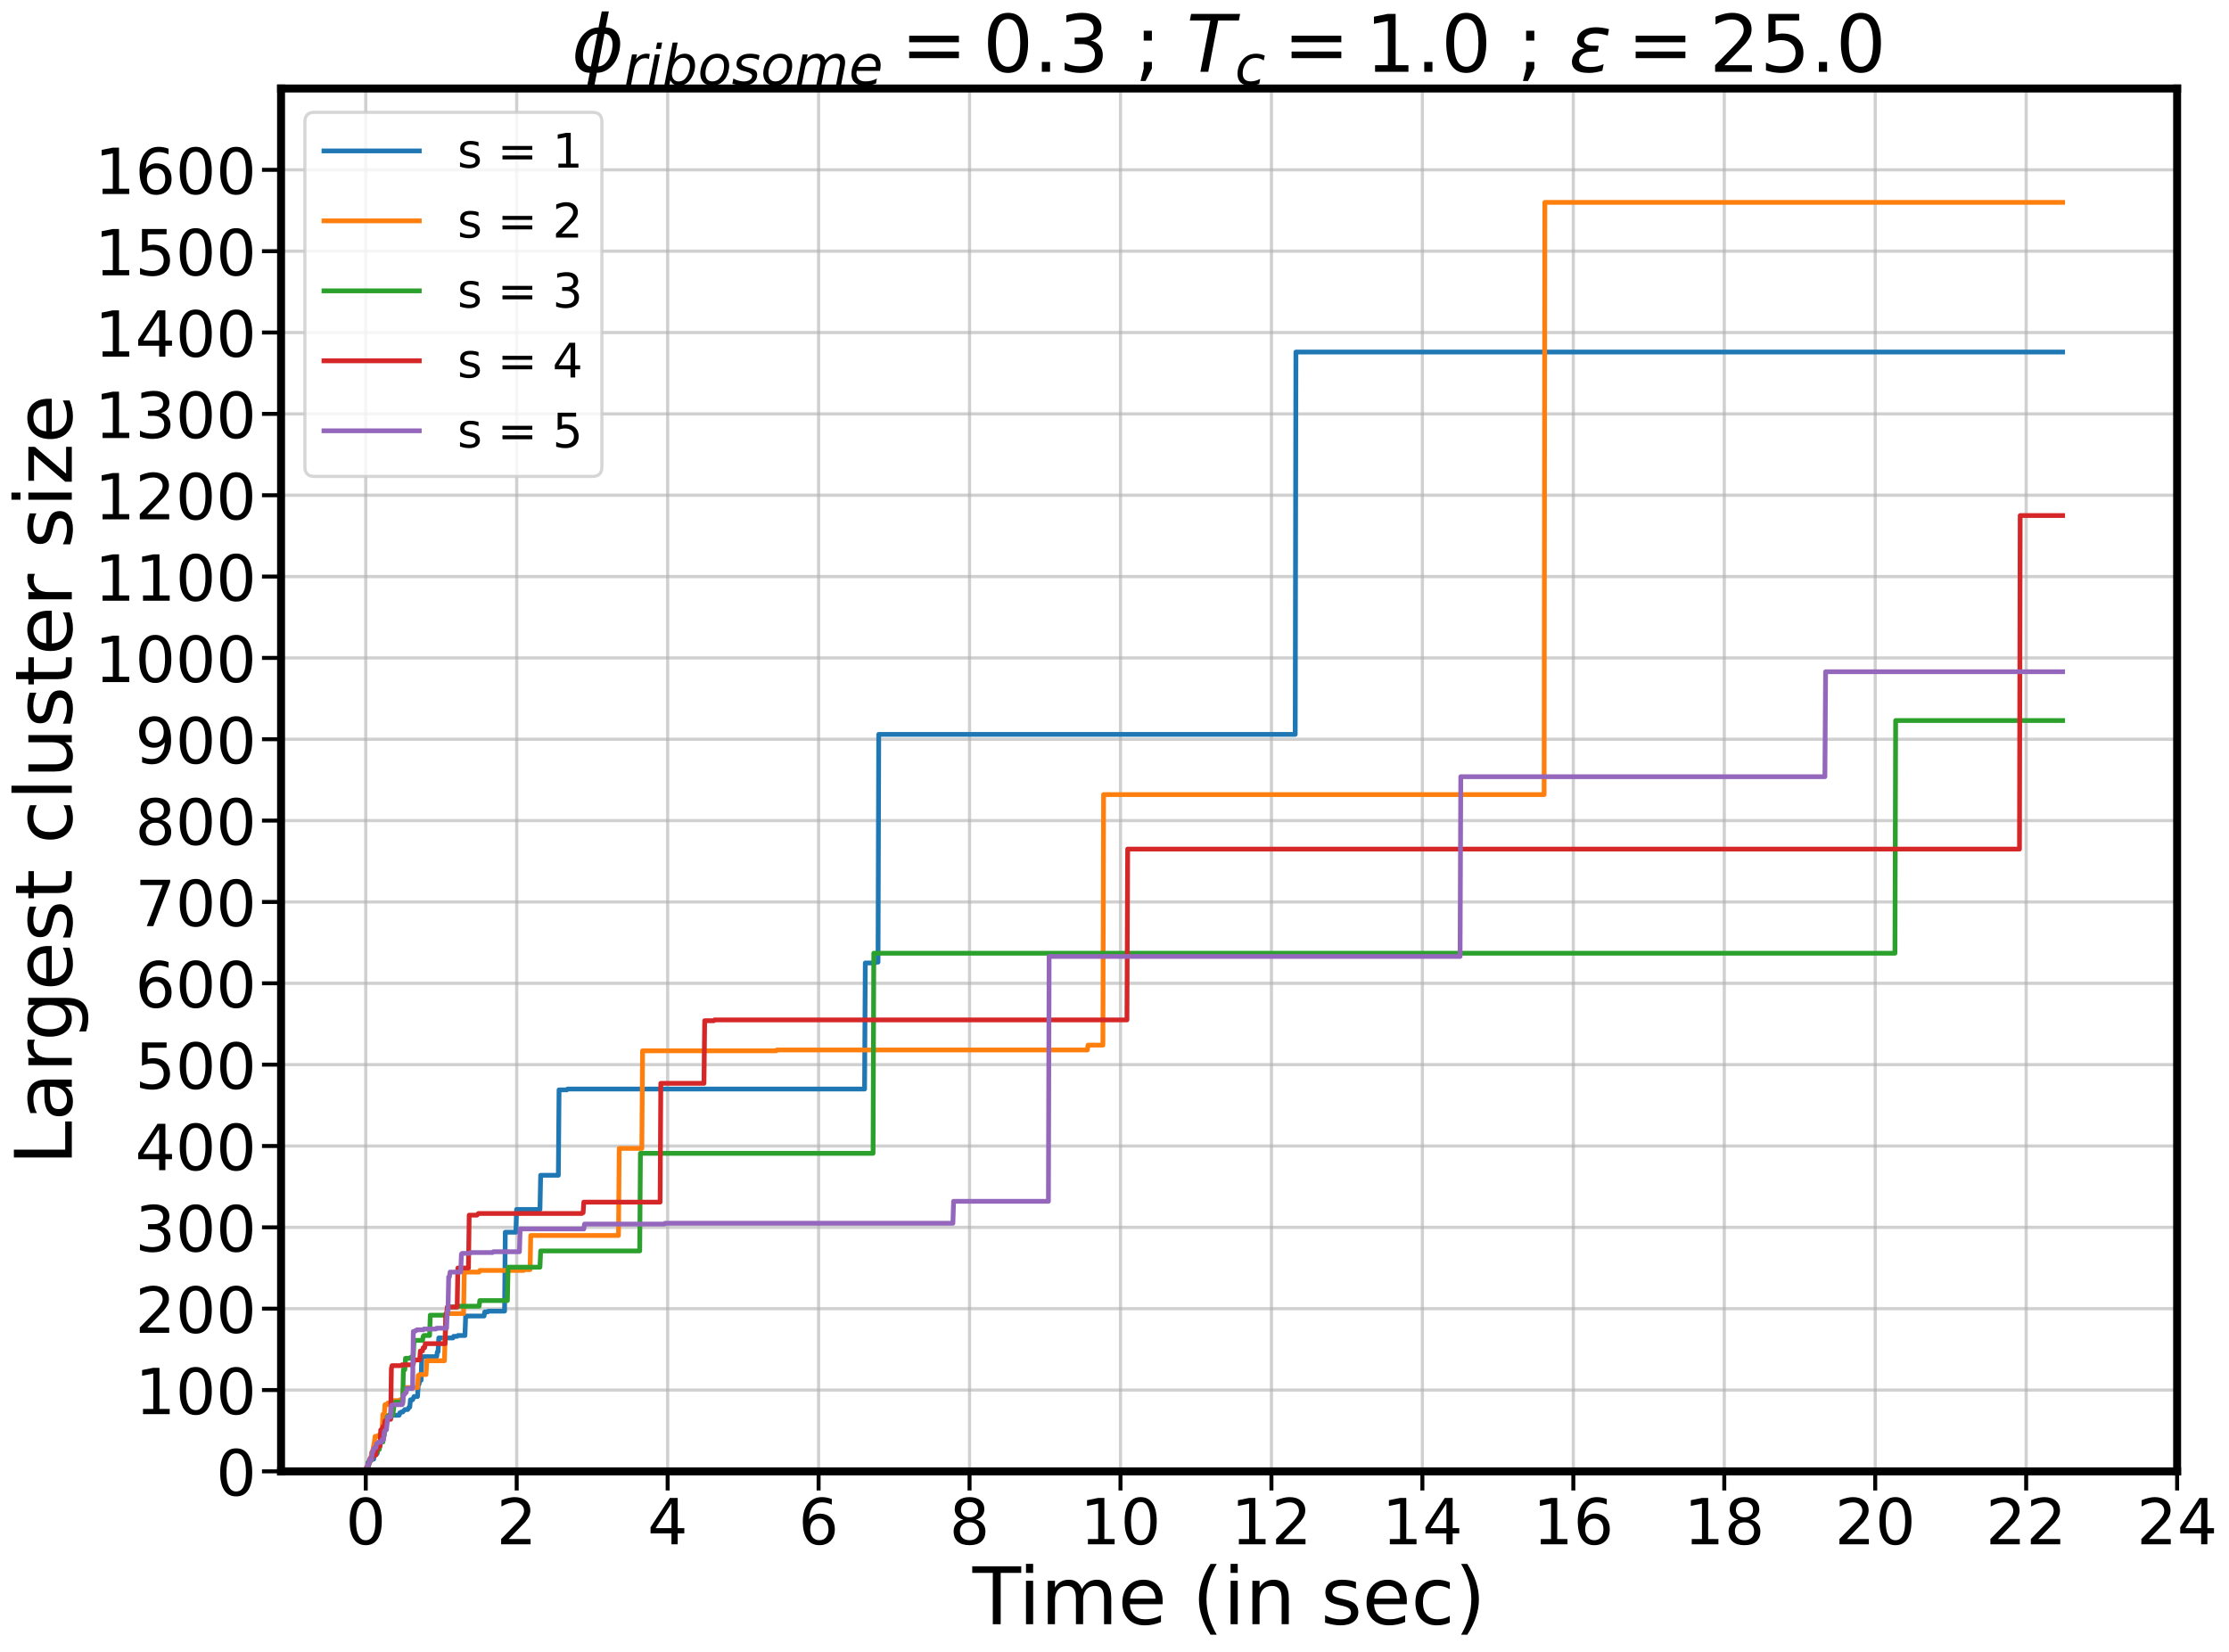 <?xml version="1.0" encoding="utf-8" standalone="no"?>
<!DOCTYPE svg PUBLIC "-//W3C//DTD SVG 1.1//EN"
  "http://www.w3.org/Graphics/SVG/1.1/DTD/svg11.dtd">
<!-- Created with matplotlib (https://matplotlib.org/) -->
<svg height="1039.923pt" version="1.1" viewBox="0 0 1402.881 1039.923" width="1402.881pt" xmlns="http://www.w3.org/2000/svg" xmlns:xlink="http://www.w3.org/1999/xlink">
 <defs>
  <style type="text/css">*{stroke-linecap:butt;stroke-linejoin:round;}</style>
 </defs>
 <g id="figure_1">
  <g id="patch_1">
   <path d="M 0 1039.923 
L 1402.881 1039.923 
L 1402.881 0 
L 0 0 
z
" style="fill:#ffffff;"/>
  </g>
  <g id="axes_1">
   <g id="patch_2">
    <path d="M 176.891 926.12 
L 1370.231 926.12 
L 1370.231 55.7 
L 176.891 55.7 
z
" style="fill:#ffffff;"/>
   </g>
   <g id="matplotlib.axis_1">
    <g id="xtick_1">
     <g id="line2d_1">
      <path clip-path="url(#pd77a195340)" d="M 230.196 926.12 
L 230.196 55.7 
" style="fill:none;stroke:#b0b0b0;stroke-linecap:square;stroke-opacity:0.6;stroke-width:2;"/>
     </g>
     <g id="line2d_2">
      <defs>
       <path d="M 0 0 
L 0 12 
" id="m8083ee42cf" style="stroke:#000000;stroke-width:2.5;"/>
      </defs>
      <g>
       <use style="stroke:#000000;stroke-width:2.5;" x="230.196" xlink:href="#m8083ee42cf" y="926.12"/>
      </g>
     </g>
     <g id="text_1">
      <!-- 0 -->
      <g transform="translate(217.471 972.014)scale(0.4 -0.4)">
       <defs>
        <path d="M 31.781 66.406 
Q 24.172 66.406 20.328 58.906 
Q 16.5 51.422 16.5 36.375 
Q 16.5 21.391 20.328 13.891 
Q 24.172 6.391 31.781 6.391 
Q 39.453 6.391 43.281 13.891 
Q 47.125 21.391 47.125 36.375 
Q 47.125 51.422 43.281 58.906 
Q 39.453 66.406 31.781 66.406 
z
M 31.781 74.219 
Q 44.047 74.219 50.516 64.516 
Q 56.984 54.828 56.984 36.375 
Q 56.984 17.969 50.516 8.266 
Q 44.047 -1.422 31.781 -1.422 
Q 19.531 -1.422 13.062 8.266 
Q 6.594 17.969 6.594 36.375 
Q 6.594 54.828 13.062 64.516 
Q 19.531 74.219 31.781 74.219 
z
" id="DejaVuSans-48"/>
       </defs>
       <use xlink:href="#DejaVuSans-48"/>
      </g>
     </g>
    </g>
    <g id="xtick_2">
     <g id="line2d_3">
      <path clip-path="url(#pd77a195340)" d="M 325.199 926.12 
L 325.199 55.7 
" style="fill:none;stroke:#b0b0b0;stroke-linecap:square;stroke-opacity:0.6;stroke-width:2;"/>
     </g>
     <g id="line2d_4">
      <g>
       <use style="stroke:#000000;stroke-width:2.5;" x="325.199" xlink:href="#m8083ee42cf" y="926.12"/>
      </g>
     </g>
     <g id="text_2">
      <!-- 2 -->
      <g transform="translate(312.474 972.014)scale(0.4 -0.4)">
       <defs>
        <path d="M 19.188 8.297 
L 53.609 8.297 
L 53.609 0 
L 7.328 0 
L 7.328 8.297 
Q 12.938 14.109 22.625 23.891 
Q 32.328 33.688 34.812 36.531 
Q 39.547 41.844 41.422 45.531 
Q 43.312 49.219 43.312 52.781 
Q 43.312 58.594 39.234 62.25 
Q 35.156 65.922 28.609 65.922 
Q 23.969 65.922 18.812 64.312 
Q 13.672 62.703 7.812 59.422 
L 7.812 69.391 
Q 13.766 71.781 18.938 73 
Q 24.125 74.219 28.422 74.219 
Q 39.75 74.219 46.484 68.547 
Q 53.219 62.891 53.219 53.422 
Q 53.219 48.922 51.531 44.891 
Q 49.859 40.875 45.406 35.406 
Q 44.188 33.984 37.641 27.219 
Q 31.109 20.453 19.188 8.297 
z
" id="DejaVuSans-50"/>
       </defs>
       <use xlink:href="#DejaVuSans-50"/>
      </g>
     </g>
    </g>
    <g id="xtick_3">
     <g id="line2d_5">
      <path clip-path="url(#pd77a195340)" d="M 420.202 926.12 
L 420.202 55.7 
" style="fill:none;stroke:#b0b0b0;stroke-linecap:square;stroke-opacity:0.6;stroke-width:2;"/>
     </g>
     <g id="line2d_6">
      <g>
       <use style="stroke:#000000;stroke-width:2.5;" x="420.202" xlink:href="#m8083ee42cf" y="926.12"/>
      </g>
     </g>
     <g id="text_3">
      <!-- 4 -->
      <g transform="translate(407.477 972.014)scale(0.4 -0.4)">
       <defs>
        <path d="M 37.797 64.312 
L 12.891 25.391 
L 37.797 25.391 
z
M 35.203 72.906 
L 47.609 72.906 
L 47.609 25.391 
L 58.016 25.391 
L 58.016 17.188 
L 47.609 17.188 
L 47.609 0 
L 37.797 0 
L 37.797 17.188 
L 4.891 17.188 
L 4.891 26.703 
z
" id="DejaVuSans-52"/>
       </defs>
       <use xlink:href="#DejaVuSans-52"/>
      </g>
     </g>
    </g>
    <g id="xtick_4">
     <g id="line2d_7">
      <path clip-path="url(#pd77a195340)" d="M 515.205 926.12 
L 515.205 55.7 
" style="fill:none;stroke:#b0b0b0;stroke-linecap:square;stroke-opacity:0.6;stroke-width:2;"/>
     </g>
     <g id="line2d_8">
      <g>
       <use style="stroke:#000000;stroke-width:2.5;" x="515.205" xlink:href="#m8083ee42cf" y="926.12"/>
      </g>
     </g>
     <g id="text_4">
      <!-- 6 -->
      <g transform="translate(502.48 972.014)scale(0.4 -0.4)">
       <defs>
        <path d="M 33.016 40.375 
Q 26.375 40.375 22.484 35.828 
Q 18.609 31.297 18.609 23.391 
Q 18.609 15.531 22.484 10.953 
Q 26.375 6.391 33.016 6.391 
Q 39.656 6.391 43.531 10.953 
Q 47.406 15.531 47.406 23.391 
Q 47.406 31.297 43.531 35.828 
Q 39.656 40.375 33.016 40.375 
z
M 52.594 71.297 
L 52.594 62.312 
Q 48.875 64.062 45.094 64.984 
Q 41.312 65.922 37.594 65.922 
Q 27.828 65.922 22.672 59.328 
Q 17.531 52.734 16.797 39.406 
Q 19.672 43.656 24.016 45.922 
Q 28.375 48.188 33.594 48.188 
Q 44.578 48.188 50.953 41.516 
Q 57.328 34.859 57.328 23.391 
Q 57.328 12.156 50.688 5.359 
Q 44.047 -1.422 33.016 -1.422 
Q 20.359 -1.422 13.672 8.266 
Q 6.984 17.969 6.984 36.375 
Q 6.984 53.656 15.188 63.938 
Q 23.391 74.219 37.203 74.219 
Q 40.922 74.219 44.703 73.484 
Q 48.484 72.75 52.594 71.297 
z
" id="DejaVuSans-54"/>
       </defs>
       <use xlink:href="#DejaVuSans-54"/>
      </g>
     </g>
    </g>
    <g id="xtick_5">
     <g id="line2d_9">
      <path clip-path="url(#pd77a195340)" d="M 610.208 926.12 
L 610.208 55.7 
" style="fill:none;stroke:#b0b0b0;stroke-linecap:square;stroke-opacity:0.6;stroke-width:2;"/>
     </g>
     <g id="line2d_10">
      <g>
       <use style="stroke:#000000;stroke-width:2.5;" x="610.208" xlink:href="#m8083ee42cf" y="926.12"/>
      </g>
     </g>
     <g id="text_5">
      <!-- 8 -->
      <g transform="translate(597.483 972.014)scale(0.4 -0.4)">
       <defs>
        <path d="M 31.781 34.625 
Q 24.75 34.625 20.719 30.859 
Q 16.703 27.094 16.703 20.516 
Q 16.703 13.922 20.719 10.156 
Q 24.75 6.391 31.781 6.391 
Q 38.812 6.391 42.859 10.172 
Q 46.922 13.969 46.922 20.516 
Q 46.922 27.094 42.891 30.859 
Q 38.875 34.625 31.781 34.625 
z
M 21.922 38.812 
Q 15.578 40.375 12.031 44.719 
Q 8.5 49.078 8.5 55.328 
Q 8.5 64.062 14.719 69.141 
Q 20.953 74.219 31.781 74.219 
Q 42.672 74.219 48.875 69.141 
Q 55.078 64.062 55.078 55.328 
Q 55.078 49.078 51.531 44.719 
Q 48 40.375 41.703 38.812 
Q 48.828 37.156 52.797 32.312 
Q 56.781 27.484 56.781 20.516 
Q 56.781 9.906 50.312 4.234 
Q 43.844 -1.422 31.781 -1.422 
Q 19.734 -1.422 13.25 4.234 
Q 6.781 9.906 6.781 20.516 
Q 6.781 27.484 10.781 32.312 
Q 14.797 37.156 21.922 38.812 
z
M 18.312 54.391 
Q 18.312 48.734 21.844 45.562 
Q 25.391 42.391 31.781 42.391 
Q 38.141 42.391 41.719 45.562 
Q 45.312 48.734 45.312 54.391 
Q 45.312 60.062 41.719 63.234 
Q 38.141 66.406 31.781 66.406 
Q 25.391 66.406 21.844 63.234 
Q 18.312 60.062 18.312 54.391 
z
" id="DejaVuSans-56"/>
       </defs>
       <use xlink:href="#DejaVuSans-56"/>
      </g>
     </g>
    </g>
    <g id="xtick_6">
     <g id="line2d_11">
      <path clip-path="url(#pd77a195340)" d="M 705.211 926.12 
L 705.211 55.7 
" style="fill:none;stroke:#b0b0b0;stroke-linecap:square;stroke-opacity:0.6;stroke-width:2;"/>
     </g>
     <g id="line2d_12">
      <g>
       <use style="stroke:#000000;stroke-width:2.5;" x="705.211" xlink:href="#m8083ee42cf" y="926.12"/>
      </g>
     </g>
     <g id="text_6">
      <!-- 10 -->
      <g transform="translate(679.761 972.014)scale(0.4 -0.4)">
       <defs>
        <path d="M 12.406 8.297 
L 28.516 8.297 
L 28.516 63.922 
L 10.984 60.406 
L 10.984 69.391 
L 28.422 72.906 
L 38.281 72.906 
L 38.281 8.297 
L 54.391 8.297 
L 54.391 0 
L 12.406 0 
z
" id="DejaVuSans-49"/>
       </defs>
       <use xlink:href="#DejaVuSans-49"/>
       <use x="63.623" xlink:href="#DejaVuSans-48"/>
      </g>
     </g>
    </g>
    <g id="xtick_7">
     <g id="line2d_13">
      <path clip-path="url(#pd77a195340)" d="M 800.213 926.12 
L 800.213 55.7 
" style="fill:none;stroke:#b0b0b0;stroke-linecap:square;stroke-opacity:0.6;stroke-width:2;"/>
     </g>
     <g id="line2d_14">
      <g>
       <use style="stroke:#000000;stroke-width:2.5;" x="800.213" xlink:href="#m8083ee42cf" y="926.12"/>
      </g>
     </g>
     <g id="text_7">
      <!-- 12 -->
      <g transform="translate(774.763 972.014)scale(0.4 -0.4)">
       <use xlink:href="#DejaVuSans-49"/>
       <use x="63.623" xlink:href="#DejaVuSans-50"/>
      </g>
     </g>
    </g>
    <g id="xtick_8">
     <g id="line2d_15">
      <path clip-path="url(#pd77a195340)" d="M 895.216 926.12 
L 895.216 55.7 
" style="fill:none;stroke:#b0b0b0;stroke-linecap:square;stroke-opacity:0.6;stroke-width:2;"/>
     </g>
     <g id="line2d_16">
      <g>
       <use style="stroke:#000000;stroke-width:2.5;" x="895.216" xlink:href="#m8083ee42cf" y="926.12"/>
      </g>
     </g>
     <g id="text_8">
      <!-- 14 -->
      <g transform="translate(869.766 972.014)scale(0.4 -0.4)">
       <use xlink:href="#DejaVuSans-49"/>
       <use x="63.623" xlink:href="#DejaVuSans-52"/>
      </g>
     </g>
    </g>
    <g id="xtick_9">
     <g id="line2d_17">
      <path clip-path="url(#pd77a195340)" d="M 990.219 926.12 
L 990.219 55.7 
" style="fill:none;stroke:#b0b0b0;stroke-linecap:square;stroke-opacity:0.6;stroke-width:2;"/>
     </g>
     <g id="line2d_18">
      <g>
       <use style="stroke:#000000;stroke-width:2.5;" x="990.219" xlink:href="#m8083ee42cf" y="926.12"/>
      </g>
     </g>
     <g id="text_9">
      <!-- 16 -->
      <g transform="translate(964.769 972.014)scale(0.4 -0.4)">
       <use xlink:href="#DejaVuSans-49"/>
       <use x="63.623" xlink:href="#DejaVuSans-54"/>
      </g>
     </g>
    </g>
    <g id="xtick_10">
     <g id="line2d_19">
      <path clip-path="url(#pd77a195340)" d="M 1085.222 926.12 
L 1085.222 55.7 
" style="fill:none;stroke:#b0b0b0;stroke-linecap:square;stroke-opacity:0.6;stroke-width:2;"/>
     </g>
     <g id="line2d_20">
      <g>
       <use style="stroke:#000000;stroke-width:2.5;" x="1085.222" xlink:href="#m8083ee42cf" y="926.12"/>
      </g>
     </g>
     <g id="text_10">
      <!-- 18 -->
      <g transform="translate(1059.772 972.014)scale(0.4 -0.4)">
       <use xlink:href="#DejaVuSans-49"/>
       <use x="63.623" xlink:href="#DejaVuSans-56"/>
      </g>
     </g>
    </g>
    <g id="xtick_11">
     <g id="line2d_21">
      <path clip-path="url(#pd77a195340)" d="M 1180.225 926.12 
L 1180.225 55.7 
" style="fill:none;stroke:#b0b0b0;stroke-linecap:square;stroke-opacity:0.6;stroke-width:2;"/>
     </g>
     <g id="line2d_22">
      <g>
       <use style="stroke:#000000;stroke-width:2.5;" x="1180.225" xlink:href="#m8083ee42cf" y="926.12"/>
      </g>
     </g>
     <g id="text_11">
      <!-- 20 -->
      <g transform="translate(1154.775 972.014)scale(0.4 -0.4)">
       <use xlink:href="#DejaVuSans-50"/>
       <use x="63.623" xlink:href="#DejaVuSans-48"/>
      </g>
     </g>
    </g>
    <g id="xtick_12">
     <g id="line2d_23">
      <path clip-path="url(#pd77a195340)" d="M 1275.228 926.12 
L 1275.228 55.7 
" style="fill:none;stroke:#b0b0b0;stroke-linecap:square;stroke-opacity:0.6;stroke-width:2;"/>
     </g>
     <g id="line2d_24">
      <g>
       <use style="stroke:#000000;stroke-width:2.5;" x="1275.228" xlink:href="#m8083ee42cf" y="926.12"/>
      </g>
     </g>
     <g id="text_12">
      <!-- 22 -->
      <g transform="translate(1249.778 972.014)scale(0.4 -0.4)">
       <use xlink:href="#DejaVuSans-50"/>
       <use x="63.623" xlink:href="#DejaVuSans-50"/>
      </g>
     </g>
    </g>
    <g id="xtick_13">
     <g id="line2d_25">
      <path clip-path="url(#pd77a195340)" d="M 1370.231 926.12 
L 1370.231 55.7 
" style="fill:none;stroke:#b0b0b0;stroke-linecap:square;stroke-opacity:0.6;stroke-width:2;"/>
     </g>
     <g id="line2d_26">
      <g>
       <use style="stroke:#000000;stroke-width:2.5;" x="1370.231" xlink:href="#m8083ee42cf" y="926.12"/>
      </g>
     </g>
     <g id="text_13">
      <!-- 24 -->
      <g transform="translate(1344.781 972.014)scale(0.4 -0.4)">
       <use xlink:href="#DejaVuSans-50"/>
       <use x="63.623" xlink:href="#DejaVuSans-52"/>
      </g>
     </g>
    </g>
    <g id="text_14">
     <!-- Time (in sec) -->
     <g transform="translate(612.053 1022.325)scale(0.5 -0.5)">
      <defs>
       <path d="M -0.297 72.906 
L 61.375 72.906 
L 61.375 64.594 
L 35.5 64.594 
L 35.5 0 
L 25.594 0 
L 25.594 64.594 
L -0.297 64.594 
z
" id="DejaVuSans-84"/>
       <path d="M 9.422 54.688 
L 18.406 54.688 
L 18.406 0 
L 9.422 0 
z
M 9.422 75.984 
L 18.406 75.984 
L 18.406 64.594 
L 9.422 64.594 
z
" id="DejaVuSans-105"/>
       <path d="M 52 44.188 
Q 55.375 50.25 60.062 53.125 
Q 64.75 56 71.094 56 
Q 79.641 56 84.281 50.016 
Q 88.922 44.047 88.922 33.016 
L 88.922 0 
L 79.891 0 
L 79.891 32.719 
Q 79.891 40.578 77.094 44.375 
Q 74.312 48.188 68.609 48.188 
Q 61.625 48.188 57.562 43.547 
Q 53.516 38.922 53.516 30.906 
L 53.516 0 
L 44.484 0 
L 44.484 32.719 
Q 44.484 40.625 41.703 44.406 
Q 38.922 48.188 33.109 48.188 
Q 26.219 48.188 22.156 43.531 
Q 18.109 38.875 18.109 30.906 
L 18.109 0 
L 9.078 0 
L 9.078 54.688 
L 18.109 54.688 
L 18.109 46.188 
Q 21.188 51.219 25.484 53.609 
Q 29.781 56 35.688 56 
Q 41.656 56 45.828 52.969 
Q 50 49.953 52 44.188 
z
" id="DejaVuSans-109"/>
       <path d="M 56.203 29.594 
L 56.203 25.203 
L 14.891 25.203 
Q 15.484 15.922 20.484 11.062 
Q 25.484 6.203 34.422 6.203 
Q 39.594 6.203 44.453 7.469 
Q 49.312 8.734 54.109 11.281 
L 54.109 2.781 
Q 49.266 0.734 44.188 -0.344 
Q 39.109 -1.422 33.891 -1.422 
Q 20.797 -1.422 13.156 6.188 
Q 5.516 13.812 5.516 26.812 
Q 5.516 40.234 12.766 48.109 
Q 20.016 56 32.328 56 
Q 43.359 56 49.781 48.891 
Q 56.203 41.797 56.203 29.594 
z
M 47.219 32.234 
Q 47.125 39.594 43.094 43.984 
Q 39.062 48.391 32.422 48.391 
Q 24.906 48.391 20.391 44.141 
Q 15.875 39.891 15.188 32.172 
z
" id="DejaVuSans-101"/>
       <path id="DejaVuSans-32"/>
       <path d="M 31 75.875 
Q 24.469 64.656 21.281 53.656 
Q 18.109 42.672 18.109 31.391 
Q 18.109 20.125 21.312 9.062 
Q 24.516 -2 31 -13.188 
L 23.188 -13.188 
Q 15.875 -1.703 12.234 9.375 
Q 8.594 20.453 8.594 31.391 
Q 8.594 42.281 12.203 53.312 
Q 15.828 64.359 23.188 75.875 
z
" id="DejaVuSans-40"/>
       <path d="M 54.891 33.016 
L 54.891 0 
L 45.906 0 
L 45.906 32.719 
Q 45.906 40.484 42.875 44.328 
Q 39.844 48.188 33.797 48.188 
Q 26.516 48.188 22.312 43.547 
Q 18.109 38.922 18.109 30.906 
L 18.109 0 
L 9.078 0 
L 9.078 54.688 
L 18.109 54.688 
L 18.109 46.188 
Q 21.344 51.125 25.703 53.562 
Q 30.078 56 35.797 56 
Q 45.219 56 50.047 50.172 
Q 54.891 44.344 54.891 33.016 
z
" id="DejaVuSans-110"/>
       <path d="M 44.281 53.078 
L 44.281 44.578 
Q 40.484 46.531 36.375 47.5 
Q 32.281 48.484 27.875 48.484 
Q 21.188 48.484 17.844 46.438 
Q 14.5 44.391 14.5 40.281 
Q 14.5 37.156 16.891 35.375 
Q 19.281 33.594 26.516 31.984 
L 29.594 31.297 
Q 39.156 29.25 43.188 25.516 
Q 47.219 21.781 47.219 15.094 
Q 47.219 7.469 41.188 3.016 
Q 35.156 -1.422 24.609 -1.422 
Q 20.219 -1.422 15.453 -0.562 
Q 10.688 0.297 5.422 2 
L 5.422 11.281 
Q 10.406 8.688 15.234 7.391 
Q 20.062 6.109 24.812 6.109 
Q 31.156 6.109 34.562 8.281 
Q 37.984 10.453 37.984 14.406 
Q 37.984 18.062 35.516 20.016 
Q 33.062 21.969 24.703 23.781 
L 21.578 24.516 
Q 13.234 26.266 9.516 29.906 
Q 5.812 33.547 5.812 39.891 
Q 5.812 47.609 11.281 51.797 
Q 16.75 56 26.812 56 
Q 31.781 56 36.172 55.266 
Q 40.578 54.547 44.281 53.078 
z
" id="DejaVuSans-115"/>
       <path d="M 48.781 52.594 
L 48.781 44.188 
Q 44.969 46.297 41.141 47.344 
Q 37.312 48.391 33.406 48.391 
Q 24.656 48.391 19.812 42.844 
Q 14.984 37.312 14.984 27.297 
Q 14.984 17.281 19.812 11.734 
Q 24.656 6.203 33.406 6.203 
Q 37.312 6.203 41.141 7.25 
Q 44.969 8.297 48.781 10.406 
L 48.781 2.094 
Q 45.016 0.344 40.984 -0.531 
Q 36.969 -1.422 32.422 -1.422 
Q 20.062 -1.422 12.781 6.344 
Q 5.516 14.109 5.516 27.297 
Q 5.516 40.672 12.859 48.328 
Q 20.219 56 33.016 56 
Q 37.156 56 41.109 55.141 
Q 45.062 54.297 48.781 52.594 
z
" id="DejaVuSans-99"/>
       <path d="M 8.016 75.875 
L 15.828 75.875 
Q 23.141 64.359 26.781 53.312 
Q 30.422 42.281 30.422 31.391 
Q 30.422 20.453 26.781 9.375 
Q 23.141 -1.703 15.828 -13.188 
L 8.016 -13.188 
Q 14.5 -2 17.703 9.062 
Q 20.906 20.125 20.906 31.391 
Q 20.906 42.672 17.703 53.656 
Q 14.5 64.656 8.016 75.875 
z
" id="DejaVuSans-41"/>
      </defs>
      <use xlink:href="#DejaVuSans-84"/>
      <use x="57.959" xlink:href="#DejaVuSans-105"/>
      <use x="85.742" xlink:href="#DejaVuSans-109"/>
      <use x="183.154" xlink:href="#DejaVuSans-101"/>
      <use x="244.678" xlink:href="#DejaVuSans-32"/>
      <use x="276.465" xlink:href="#DejaVuSans-40"/>
      <use x="315.479" xlink:href="#DejaVuSans-105"/>
      <use x="343.262" xlink:href="#DejaVuSans-110"/>
      <use x="406.641" xlink:href="#DejaVuSans-32"/>
      <use x="438.428" xlink:href="#DejaVuSans-115"/>
      <use x="490.527" xlink:href="#DejaVuSans-101"/>
      <use x="552.051" xlink:href="#DejaVuSans-99"/>
      <use x="607.031" xlink:href="#DejaVuSans-41"/>
     </g>
    </g>
   </g>
   <g id="matplotlib.axis_2">
    <g id="ytick_1">
     <g id="line2d_27">
      <path clip-path="url(#pd77a195340)" d="M 176.891 926.12 
L 1370.231 926.12 
" style="fill:none;stroke:#b0b0b0;stroke-linecap:square;stroke-opacity:0.6;stroke-width:2;"/>
     </g>
     <g id="line2d_28">
      <defs>
       <path d="M 0 0 
L -12 0 
" id="mb82d3697cf" style="stroke:#000000;stroke-width:2.5;"/>
      </defs>
      <g>
       <use style="stroke:#000000;stroke-width:2.5;" x="176.891" xlink:href="#mb82d3697cf" y="926.12"/>
      </g>
     </g>
     <g id="text_15">
      <!-- 0 -->
      <g transform="translate(135.941 941.317)scale(0.4 -0.4)">
       <use xlink:href="#DejaVuSans-48"/>
      </g>
     </g>
    </g>
    <g id="ytick_2">
     <g id="line2d_29">
      <path clip-path="url(#pd77a195340)" d="M 176.891 874.919 
L 1370.231 874.919 
" style="fill:none;stroke:#b0b0b0;stroke-linecap:square;stroke-opacity:0.6;stroke-width:2;"/>
     </g>
     <g id="line2d_30">
      <g>
       <use style="stroke:#000000;stroke-width:2.5;" x="176.891" xlink:href="#mb82d3697cf" y="874.919"/>
      </g>
     </g>
     <g id="text_16">
      <!-- 100 -->
      <g transform="translate(85.041 890.116)scale(0.4 -0.4)">
       <use xlink:href="#DejaVuSans-49"/>
       <use x="63.623" xlink:href="#DejaVuSans-48"/>
       <use x="127.246" xlink:href="#DejaVuSans-48"/>
      </g>
     </g>
    </g>
    <g id="ytick_3">
     <g id="line2d_31">
      <path clip-path="url(#pd77a195340)" d="M 176.891 823.718 
L 1370.231 823.718 
" style="fill:none;stroke:#b0b0b0;stroke-linecap:square;stroke-opacity:0.6;stroke-width:2;"/>
     </g>
     <g id="line2d_32">
      <g>
       <use style="stroke:#000000;stroke-width:2.5;" x="176.891" xlink:href="#mb82d3697cf" y="823.718"/>
      </g>
     </g>
     <g id="text_17">
      <!-- 200 -->
      <g transform="translate(85.041 838.915)scale(0.4 -0.4)">
       <use xlink:href="#DejaVuSans-50"/>
       <use x="63.623" xlink:href="#DejaVuSans-48"/>
       <use x="127.246" xlink:href="#DejaVuSans-48"/>
      </g>
     </g>
    </g>
    <g id="ytick_4">
     <g id="line2d_33">
      <path clip-path="url(#pd77a195340)" d="M 176.891 772.516 
L 1370.231 772.516 
" style="fill:none;stroke:#b0b0b0;stroke-linecap:square;stroke-opacity:0.6;stroke-width:2;"/>
     </g>
     <g id="line2d_34">
      <g>
       <use style="stroke:#000000;stroke-width:2.5;" x="176.891" xlink:href="#mb82d3697cf" y="772.516"/>
      </g>
     </g>
     <g id="text_18">
      <!-- 300 -->
      <g transform="translate(85.041 787.713)scale(0.4 -0.4)">
       <defs>
        <path d="M 40.578 39.312 
Q 47.656 37.797 51.625 33 
Q 55.609 28.219 55.609 21.188 
Q 55.609 10.406 48.188 4.484 
Q 40.766 -1.422 27.094 -1.422 
Q 22.516 -1.422 17.656 -0.516 
Q 12.797 0.391 7.625 2.203 
L 7.625 11.719 
Q 11.719 9.328 16.594 8.109 
Q 21.484 6.891 26.812 6.891 
Q 36.078 6.891 40.938 10.547 
Q 45.797 14.203 45.797 21.188 
Q 45.797 27.641 41.281 31.266 
Q 36.766 34.906 28.719 34.906 
L 20.219 34.906 
L 20.219 43.016 
L 29.109 43.016 
Q 36.375 43.016 40.234 45.922 
Q 44.094 48.828 44.094 54.297 
Q 44.094 59.906 40.109 62.906 
Q 36.141 65.922 28.719 65.922 
Q 24.656 65.922 20.016 65.031 
Q 15.375 64.156 9.812 62.312 
L 9.812 71.094 
Q 15.438 72.656 20.344 73.438 
Q 25.25 74.219 29.594 74.219 
Q 40.828 74.219 47.359 69.109 
Q 53.906 64.016 53.906 55.328 
Q 53.906 49.266 50.438 45.094 
Q 46.969 40.922 40.578 39.312 
z
" id="DejaVuSans-51"/>
       </defs>
       <use xlink:href="#DejaVuSans-51"/>
       <use x="63.623" xlink:href="#DejaVuSans-48"/>
       <use x="127.246" xlink:href="#DejaVuSans-48"/>
      </g>
     </g>
    </g>
    <g id="ytick_5">
     <g id="line2d_35">
      <path clip-path="url(#pd77a195340)" d="M 176.891 721.315 
L 1370.231 721.315 
" style="fill:none;stroke:#b0b0b0;stroke-linecap:square;stroke-opacity:0.6;stroke-width:2;"/>
     </g>
     <g id="line2d_36">
      <g>
       <use style="stroke:#000000;stroke-width:2.5;" x="176.891" xlink:href="#mb82d3697cf" y="721.315"/>
      </g>
     </g>
     <g id="text_19">
      <!-- 400 -->
      <g transform="translate(85.041 736.512)scale(0.4 -0.4)">
       <use xlink:href="#DejaVuSans-52"/>
       <use x="63.623" xlink:href="#DejaVuSans-48"/>
       <use x="127.246" xlink:href="#DejaVuSans-48"/>
      </g>
     </g>
    </g>
    <g id="ytick_6">
     <g id="line2d_37">
      <path clip-path="url(#pd77a195340)" d="M 176.891 670.114 
L 1370.231 670.114 
" style="fill:none;stroke:#b0b0b0;stroke-linecap:square;stroke-opacity:0.6;stroke-width:2;"/>
     </g>
     <g id="line2d_38">
      <g>
       <use style="stroke:#000000;stroke-width:2.5;" x="176.891" xlink:href="#mb82d3697cf" y="670.114"/>
      </g>
     </g>
     <g id="text_20">
      <!-- 500 -->
      <g transform="translate(85.041 685.311)scale(0.4 -0.4)">
       <defs>
        <path d="M 10.797 72.906 
L 49.516 72.906 
L 49.516 64.594 
L 19.828 64.594 
L 19.828 46.734 
Q 21.969 47.469 24.109 47.828 
Q 26.266 48.188 28.422 48.188 
Q 40.625 48.188 47.75 41.5 
Q 54.891 34.812 54.891 23.391 
Q 54.891 11.625 47.562 5.094 
Q 40.234 -1.422 26.906 -1.422 
Q 22.312 -1.422 17.547 -0.641 
Q 12.797 0.141 7.719 1.703 
L 7.719 11.625 
Q 12.109 9.234 16.797 8.062 
Q 21.484 6.891 26.703 6.891 
Q 35.156 6.891 40.078 11.328 
Q 45.016 15.766 45.016 23.391 
Q 45.016 31 40.078 35.438 
Q 35.156 39.891 26.703 39.891 
Q 22.75 39.891 18.812 39.016 
Q 14.891 38.141 10.797 36.281 
z
" id="DejaVuSans-53"/>
       </defs>
       <use xlink:href="#DejaVuSans-53"/>
       <use x="63.623" xlink:href="#DejaVuSans-48"/>
       <use x="127.246" xlink:href="#DejaVuSans-48"/>
      </g>
     </g>
    </g>
    <g id="ytick_7">
     <g id="line2d_39">
      <path clip-path="url(#pd77a195340)" d="M 176.891 618.913 
L 1370.231 618.913 
" style="fill:none;stroke:#b0b0b0;stroke-linecap:square;stroke-opacity:0.6;stroke-width:2;"/>
     </g>
     <g id="line2d_40">
      <g>
       <use style="stroke:#000000;stroke-width:2.5;" x="176.891" xlink:href="#mb82d3697cf" y="618.913"/>
      </g>
     </g>
     <g id="text_21">
      <!-- 600 -->
      <g transform="translate(85.041 634.11)scale(0.4 -0.4)">
       <use xlink:href="#DejaVuSans-54"/>
       <use x="63.623" xlink:href="#DejaVuSans-48"/>
       <use x="127.246" xlink:href="#DejaVuSans-48"/>
      </g>
     </g>
    </g>
    <g id="ytick_8">
     <g id="line2d_41">
      <path clip-path="url(#pd77a195340)" d="M 176.891 567.712 
L 1370.231 567.712 
" style="fill:none;stroke:#b0b0b0;stroke-linecap:square;stroke-opacity:0.6;stroke-width:2;"/>
     </g>
     <g id="line2d_42">
      <g>
       <use style="stroke:#000000;stroke-width:2.5;" x="176.891" xlink:href="#mb82d3697cf" y="567.712"/>
      </g>
     </g>
     <g id="text_22">
      <!-- 700 -->
      <g transform="translate(85.041 582.909)scale(0.4 -0.4)">
       <defs>
        <path d="M 8.203 72.906 
L 55.078 72.906 
L 55.078 68.703 
L 28.609 0 
L 18.312 0 
L 43.219 64.594 
L 8.203 64.594 
z
" id="DejaVuSans-55"/>
       </defs>
       <use xlink:href="#DejaVuSans-55"/>
       <use x="63.623" xlink:href="#DejaVuSans-48"/>
       <use x="127.246" xlink:href="#DejaVuSans-48"/>
      </g>
     </g>
    </g>
    <g id="ytick_9">
     <g id="line2d_43">
      <path clip-path="url(#pd77a195340)" d="M 176.891 516.511 
L 1370.231 516.511 
" style="fill:none;stroke:#b0b0b0;stroke-linecap:square;stroke-opacity:0.6;stroke-width:2;"/>
     </g>
     <g id="line2d_44">
      <g>
       <use style="stroke:#000000;stroke-width:2.5;" x="176.891" xlink:href="#mb82d3697cf" y="516.511"/>
      </g>
     </g>
     <g id="text_23">
      <!-- 800 -->
      <g transform="translate(85.041 531.707)scale(0.4 -0.4)">
       <use xlink:href="#DejaVuSans-56"/>
       <use x="63.623" xlink:href="#DejaVuSans-48"/>
       <use x="127.246" xlink:href="#DejaVuSans-48"/>
      </g>
     </g>
    </g>
    <g id="ytick_10">
     <g id="line2d_45">
      <path clip-path="url(#pd77a195340)" d="M 176.891 465.309 
L 1370.231 465.309 
" style="fill:none;stroke:#b0b0b0;stroke-linecap:square;stroke-opacity:0.6;stroke-width:2;"/>
     </g>
     <g id="line2d_46">
      <g>
       <use style="stroke:#000000;stroke-width:2.5;" x="176.891" xlink:href="#mb82d3697cf" y="465.309"/>
      </g>
     </g>
     <g id="text_24">
      <!-- 900 -->
      <g transform="translate(85.041 480.506)scale(0.4 -0.4)">
       <defs>
        <path d="M 10.984 1.516 
L 10.984 10.5 
Q 14.703 8.734 18.5 7.812 
Q 22.312 6.891 25.984 6.891 
Q 35.75 6.891 40.891 13.453 
Q 46.047 20.016 46.781 33.406 
Q 43.953 29.203 39.594 26.953 
Q 35.25 24.703 29.984 24.703 
Q 19.047 24.703 12.672 31.312 
Q 6.297 37.938 6.297 49.422 
Q 6.297 60.641 12.938 67.422 
Q 19.578 74.219 30.609 74.219 
Q 43.266 74.219 49.922 64.516 
Q 56.594 54.828 56.594 36.375 
Q 56.594 19.141 48.406 8.859 
Q 40.234 -1.422 26.422 -1.422 
Q 22.703 -1.422 18.891 -0.688 
Q 15.094 0.047 10.984 1.516 
z
M 30.609 32.422 
Q 37.25 32.422 41.125 36.953 
Q 45.016 41.5 45.016 49.422 
Q 45.016 57.281 41.125 61.844 
Q 37.25 66.406 30.609 66.406 
Q 23.969 66.406 20.094 61.844 
Q 16.219 57.281 16.219 49.422 
Q 16.219 41.5 20.094 36.953 
Q 23.969 32.422 30.609 32.422 
z
" id="DejaVuSans-57"/>
       </defs>
       <use xlink:href="#DejaVuSans-57"/>
       <use x="63.623" xlink:href="#DejaVuSans-48"/>
       <use x="127.246" xlink:href="#DejaVuSans-48"/>
      </g>
     </g>
    </g>
    <g id="ytick_11">
     <g id="line2d_47">
      <path clip-path="url(#pd77a195340)" d="M 176.891 414.108 
L 1370.231 414.108 
" style="fill:none;stroke:#b0b0b0;stroke-linecap:square;stroke-opacity:0.6;stroke-width:2;"/>
     </g>
     <g id="line2d_48">
      <g>
       <use style="stroke:#000000;stroke-width:2.5;" x="176.891" xlink:href="#mb82d3697cf" y="414.108"/>
      </g>
     </g>
     <g id="text_25">
      <!-- 1000 -->
      <g transform="translate(59.591 429.305)scale(0.4 -0.4)">
       <use xlink:href="#DejaVuSans-49"/>
       <use x="63.623" xlink:href="#DejaVuSans-48"/>
       <use x="127.246" xlink:href="#DejaVuSans-48"/>
       <use x="190.869" xlink:href="#DejaVuSans-48"/>
      </g>
     </g>
    </g>
    <g id="ytick_12">
     <g id="line2d_49">
      <path clip-path="url(#pd77a195340)" d="M 176.891 362.907 
L 1370.231 362.907 
" style="fill:none;stroke:#b0b0b0;stroke-linecap:square;stroke-opacity:0.6;stroke-width:2;"/>
     </g>
     <g id="line2d_50">
      <g>
       <use style="stroke:#000000;stroke-width:2.5;" x="176.891" xlink:href="#mb82d3697cf" y="362.907"/>
      </g>
     </g>
     <g id="text_26">
      <!-- 1100 -->
      <g transform="translate(59.591 378.104)scale(0.4 -0.4)">
       <use xlink:href="#DejaVuSans-49"/>
       <use x="63.623" xlink:href="#DejaVuSans-49"/>
       <use x="127.246" xlink:href="#DejaVuSans-48"/>
       <use x="190.869" xlink:href="#DejaVuSans-48"/>
      </g>
     </g>
    </g>
    <g id="ytick_13">
     <g id="line2d_51">
      <path clip-path="url(#pd77a195340)" d="M 176.891 311.706 
L 1370.231 311.706 
" style="fill:none;stroke:#b0b0b0;stroke-linecap:square;stroke-opacity:0.6;stroke-width:2;"/>
     </g>
     <g id="line2d_52">
      <g>
       <use style="stroke:#000000;stroke-width:2.5;" x="176.891" xlink:href="#mb82d3697cf" y="311.706"/>
      </g>
     </g>
     <g id="text_27">
      <!-- 1200 -->
      <g transform="translate(59.591 326.903)scale(0.4 -0.4)">
       <use xlink:href="#DejaVuSans-49"/>
       <use x="63.623" xlink:href="#DejaVuSans-50"/>
       <use x="127.246" xlink:href="#DejaVuSans-48"/>
       <use x="190.869" xlink:href="#DejaVuSans-48"/>
      </g>
     </g>
    </g>
    <g id="ytick_14">
     <g id="line2d_53">
      <path clip-path="url(#pd77a195340)" d="M 176.891 260.505 
L 1370.231 260.505 
" style="fill:none;stroke:#b0b0b0;stroke-linecap:square;stroke-opacity:0.6;stroke-width:2;"/>
     </g>
     <g id="line2d_54">
      <g>
       <use style="stroke:#000000;stroke-width:2.5;" x="176.891" xlink:href="#mb82d3697cf" y="260.505"/>
      </g>
     </g>
     <g id="text_28">
      <!-- 1300 -->
      <g transform="translate(59.591 275.702)scale(0.4 -0.4)">
       <use xlink:href="#DejaVuSans-49"/>
       <use x="63.623" xlink:href="#DejaVuSans-51"/>
       <use x="127.246" xlink:href="#DejaVuSans-48"/>
       <use x="190.869" xlink:href="#DejaVuSans-48"/>
      </g>
     </g>
    </g>
    <g id="ytick_15">
     <g id="line2d_55">
      <path clip-path="url(#pd77a195340)" d="M 176.891 209.304 
L 1370.231 209.304 
" style="fill:none;stroke:#b0b0b0;stroke-linecap:square;stroke-opacity:0.6;stroke-width:2;"/>
     </g>
     <g id="line2d_56">
      <g>
       <use style="stroke:#000000;stroke-width:2.5;" x="176.891" xlink:href="#mb82d3697cf" y="209.304"/>
      </g>
     </g>
     <g id="text_29">
      <!-- 1400 -->
      <g transform="translate(59.591 224.5)scale(0.4 -0.4)">
       <use xlink:href="#DejaVuSans-49"/>
       <use x="63.623" xlink:href="#DejaVuSans-52"/>
       <use x="127.246" xlink:href="#DejaVuSans-48"/>
       <use x="190.869" xlink:href="#DejaVuSans-48"/>
      </g>
     </g>
    </g>
    <g id="ytick_16">
     <g id="line2d_57">
      <path clip-path="url(#pd77a195340)" d="M 176.891 158.102 
L 1370.231 158.102 
" style="fill:none;stroke:#b0b0b0;stroke-linecap:square;stroke-opacity:0.6;stroke-width:2;"/>
     </g>
     <g id="line2d_58">
      <g>
       <use style="stroke:#000000;stroke-width:2.5;" x="176.891" xlink:href="#mb82d3697cf" y="158.102"/>
      </g>
     </g>
     <g id="text_30">
      <!-- 1500 -->
      <g transform="translate(59.591 173.299)scale(0.4 -0.4)">
       <use xlink:href="#DejaVuSans-49"/>
       <use x="63.623" xlink:href="#DejaVuSans-53"/>
       <use x="127.246" xlink:href="#DejaVuSans-48"/>
       <use x="190.869" xlink:href="#DejaVuSans-48"/>
      </g>
     </g>
    </g>
    <g id="ytick_17">
     <g id="line2d_59">
      <path clip-path="url(#pd77a195340)" d="M 176.891 106.901 
L 1370.231 106.901 
" style="fill:none;stroke:#b0b0b0;stroke-linecap:square;stroke-opacity:0.6;stroke-width:2;"/>
     </g>
     <g id="line2d_60">
      <g>
       <use style="stroke:#000000;stroke-width:2.5;" x="176.891" xlink:href="#mb82d3697cf" y="106.901"/>
      </g>
     </g>
     <g id="text_31">
      <!-- 1600 -->
      <g transform="translate(59.591 122.098)scale(0.4 -0.4)">
       <use xlink:href="#DejaVuSans-49"/>
       <use x="63.623" xlink:href="#DejaVuSans-54"/>
       <use x="127.246" xlink:href="#DejaVuSans-48"/>
       <use x="190.869" xlink:href="#DejaVuSans-48"/>
      </g>
     </g>
    </g>
    <g id="text_32">
     <!-- Largest cluster size -->
     <g transform="translate(45.192 733.461)rotate(-90)scale(0.5 -0.5)">
      <defs>
       <path d="M 9.812 72.906 
L 19.672 72.906 
L 19.672 8.297 
L 55.172 8.297 
L 55.172 0 
L 9.812 0 
z
" id="DejaVuSans-76"/>
       <path d="M 34.281 27.484 
Q 23.391 27.484 19.188 25 
Q 14.984 22.516 14.984 16.5 
Q 14.984 11.719 18.141 8.906 
Q 21.297 6.109 26.703 6.109 
Q 34.188 6.109 38.703 11.406 
Q 43.219 16.703 43.219 25.484 
L 43.219 27.484 
z
M 52.203 31.203 
L 52.203 0 
L 43.219 0 
L 43.219 8.297 
Q 40.141 3.328 35.547 0.953 
Q 30.953 -1.422 24.312 -1.422 
Q 15.922 -1.422 10.953 3.297 
Q 6 8.016 6 15.922 
Q 6 25.141 12.172 29.828 
Q 18.359 34.516 30.609 34.516 
L 43.219 34.516 
L 43.219 35.406 
Q 43.219 41.609 39.141 45 
Q 35.062 48.391 27.688 48.391 
Q 23 48.391 18.547 47.266 
Q 14.109 46.141 10.016 43.891 
L 10.016 52.203 
Q 14.938 54.109 19.578 55.047 
Q 24.219 56 28.609 56 
Q 40.484 56 46.344 49.844 
Q 52.203 43.703 52.203 31.203 
z
" id="DejaVuSans-97"/>
       <path d="M 41.109 46.297 
Q 39.594 47.172 37.812 47.578 
Q 36.031 48 33.891 48 
Q 26.266 48 22.188 43.047 
Q 18.109 38.094 18.109 28.812 
L 18.109 0 
L 9.078 0 
L 9.078 54.688 
L 18.109 54.688 
L 18.109 46.188 
Q 20.953 51.172 25.484 53.578 
Q 30.031 56 36.531 56 
Q 37.453 56 38.578 55.875 
Q 39.703 55.766 41.062 55.516 
z
" id="DejaVuSans-114"/>
       <path d="M 45.406 27.984 
Q 45.406 37.75 41.375 43.109 
Q 37.359 48.484 30.078 48.484 
Q 22.859 48.484 18.828 43.109 
Q 14.797 37.75 14.797 27.984 
Q 14.797 18.266 18.828 12.891 
Q 22.859 7.516 30.078 7.516 
Q 37.359 7.516 41.375 12.891 
Q 45.406 18.266 45.406 27.984 
z
M 54.391 6.781 
Q 54.391 -7.172 48.188 -13.984 
Q 42 -20.797 29.203 -20.797 
Q 24.469 -20.797 20.266 -20.094 
Q 16.062 -19.391 12.109 -17.922 
L 12.109 -9.188 
Q 16.062 -11.328 19.922 -12.344 
Q 23.781 -13.375 27.781 -13.375 
Q 36.625 -13.375 41.016 -8.766 
Q 45.406 -4.156 45.406 5.172 
L 45.406 9.625 
Q 42.625 4.781 38.281 2.391 
Q 33.938 0 27.875 0 
Q 17.828 0 11.672 7.656 
Q 5.516 15.328 5.516 27.984 
Q 5.516 40.672 11.672 48.328 
Q 17.828 56 27.875 56 
Q 33.938 56 38.281 53.609 
Q 42.625 51.219 45.406 46.391 
L 45.406 54.688 
L 54.391 54.688 
z
" id="DejaVuSans-103"/>
       <path d="M 18.312 70.219 
L 18.312 54.688 
L 36.812 54.688 
L 36.812 47.703 
L 18.312 47.703 
L 18.312 18.016 
Q 18.312 11.328 20.141 9.422 
Q 21.969 7.516 27.594 7.516 
L 36.812 7.516 
L 36.812 0 
L 27.594 0 
Q 17.188 0 13.234 3.875 
Q 9.281 7.766 9.281 18.016 
L 9.281 47.703 
L 2.688 47.703 
L 2.688 54.688 
L 9.281 54.688 
L 9.281 70.219 
z
" id="DejaVuSans-116"/>
       <path d="M 9.422 75.984 
L 18.406 75.984 
L 18.406 0 
L 9.422 0 
z
" id="DejaVuSans-108"/>
       <path d="M 8.5 21.578 
L 8.5 54.688 
L 17.484 54.688 
L 17.484 21.922 
Q 17.484 14.156 20.5 10.266 
Q 23.531 6.391 29.594 6.391 
Q 36.859 6.391 41.078 11.031 
Q 45.312 15.672 45.312 23.688 
L 45.312 54.688 
L 54.297 54.688 
L 54.297 0 
L 45.312 0 
L 45.312 8.406 
Q 42.047 3.422 37.719 1 
Q 33.406 -1.422 27.688 -1.422 
Q 18.266 -1.422 13.375 4.438 
Q 8.5 10.297 8.5 21.578 
z
M 31.109 56 
z
" id="DejaVuSans-117"/>
       <path d="M 5.516 54.688 
L 48.188 54.688 
L 48.188 46.484 
L 14.406 7.172 
L 48.188 7.172 
L 48.188 0 
L 4.297 0 
L 4.297 8.203 
L 38.094 47.516 
L 5.516 47.516 
z
" id="DejaVuSans-122"/>
      </defs>
      <use xlink:href="#DejaVuSans-76"/>
      <use x="55.713" xlink:href="#DejaVuSans-97"/>
      <use x="116.992" xlink:href="#DejaVuSans-114"/>
      <use x="156.355" xlink:href="#DejaVuSans-103"/>
      <use x="219.832" xlink:href="#DejaVuSans-101"/>
      <use x="281.355" xlink:href="#DejaVuSans-115"/>
      <use x="333.455" xlink:href="#DejaVuSans-116"/>
      <use x="372.664" xlink:href="#DejaVuSans-32"/>
      <use x="404.451" xlink:href="#DejaVuSans-99"/>
      <use x="459.432" xlink:href="#DejaVuSans-108"/>
      <use x="487.215" xlink:href="#DejaVuSans-117"/>
      <use x="550.594" xlink:href="#DejaVuSans-115"/>
      <use x="602.693" xlink:href="#DejaVuSans-116"/>
      <use x="641.902" xlink:href="#DejaVuSans-101"/>
      <use x="703.426" xlink:href="#DejaVuSans-114"/>
      <use x="744.539" xlink:href="#DejaVuSans-32"/>
      <use x="776.326" xlink:href="#DejaVuSans-115"/>
      <use x="828.426" xlink:href="#DejaVuSans-105"/>
      <use x="856.209" xlink:href="#DejaVuSans-122"/>
      <use x="908.699" xlink:href="#DejaVuSans-101"/>
     </g>
    </g>
   </g>
   <g id="line2d_61">
    <path clip-path="url(#pd77a195340)" d="M 230.285 925.608 
L 230.731 924.072 
L 231.176 923.56 
L 231.621 920.488 
L 232.067 920.488 
L 232.512 919.464 
L 233.402 919.464 
L 234.293 918.44 
L 235.184 918.44 
L 235.629 915.368 
L 236.965 915.368 
L 237.41 914.856 
L 238.746 907.688 
L 239.637 907.688 
L 240.082 907.176 
L 240.528 905.64 
L 240.973 905.64 
L 241.418 904.103 
L 241.864 892.327 
L 242.754 892.327 
L 243.2 891.815 
L 246.317 891.815 
L 246.762 890.791 
L 251.216 890.791 
L 251.661 889.255 
L 252.106 889.255 
L 252.552 888.743 
L 253.442 888.743 
L 254.778 887.207 
L 256.559 887.207 
L 257.005 886.695 
L 257.45 885.671 
L 257.895 885.671 
L 258.341 881.063 
L 259.677 881.063 
L 260.567 879.015 
L 262.794 879.015 
L 263.239 871.335 
L 263.685 871.335 
L 264.13 869.287 
L 264.575 868.775 
L 265.021 868.775 
L 265.466 853.926 
L 274.818 853.926 
L 275.263 850.854 
L 275.708 850.854 
L 276.154 842.15 
L 285.06 842.15 
L 285.506 841.126 
L 287.732 841.126 
L 288.178 840.614 
L 292.631 840.614 
L 293.076 828.326 
L 304.655 828.326 
L 305.1 825.766 
L 306.881 825.766 
L 307.327 825.254 
L 317.569 825.254 
L 318.014 775.589 
L 324.694 775.589 
L 325.14 761.252 
L 339.835 761.252 
L 340.281 739.748 
L 351.414 739.748 
L 351.859 685.986 
L 356.758 685.986 
L 357.203 685.474 
L 544.151 685.474 
L 544.596 606.113 
L 550.831 606.113 
L 551.276 605.601 
L 552.612 605.601 
L 553.057 462.237 
L 815.176 462.237 
L 815.622 221.592 
L 1298.177 221.592 
L 1298.177 221.592 
" style="fill:none;stroke:#1f77b4;stroke-linecap:square;stroke-width:3;"/>
   </g>
   <g id="line2d_62">
    <path clip-path="url(#pd77a195340)" d="M 230.285 925.608 
L 230.731 924.072 
L 231.176 923.56 
L 231.621 922.536 
L 232.067 921 
L 232.512 921 
L 233.402 918.952 
L 233.848 914.344 
L 234.293 913.832 
L 234.738 912.296 
L 235.629 907.688 
L 236.074 904.103 
L 237.41 904.103 
L 237.856 903.591 
L 238.301 903.591 
L 238.746 903.079 
L 239.637 903.079 
L 240.082 900.007 
L 240.528 900.007 
L 240.973 890.279 
L 241.864 890.279 
L 242.309 884.135 
L 243.645 884.135 
L 244.09 883.111 
L 246.762 883.111 
L 247.208 882.087 
L 247.653 882.087 
L 248.098 881.575 
L 251.216 881.575 
L 251.661 881.063 
L 253.442 881.063 
L 253.887 873.383 
L 262.794 873.383 
L 263.239 865.703 
L 263.685 865.703 
L 264.13 865.191 
L 268.138 865.191 
L 268.583 856.486 
L 279.716 856.486 
L 280.607 826.79 
L 291.74 826.79 
L 292.186 800.677 
L 301.537 800.677 
L 301.983 799.653 
L 329.593 799.653 
L 330.038 799.141 
L 333.601 799.141 
L 334.046 777.637 
L 389.267 777.637 
L 389.712 722.851 
L 403.962 722.851 
L 404.408 661.41 
L 488.485 661.41 
L 488.931 660.898 
L 684.34 660.898 
L 684.785 657.826 
L 694.137 657.826 
L 694.582 500.126 
L 971.842 500.126 
L 972.287 127.382 
L 1298.177 127.382 
L 1298.177 127.382 
" style="fill:none;stroke:#ff7f0e;stroke-linecap:square;stroke-width:3;"/>
   </g>
   <g id="line2d_63">
    <path clip-path="url(#pd77a195340)" d="M 230.285 925.608 
L 230.731 924.072 
L 231.176 923.56 
L 231.621 923.56 
L 232.067 922.536 
L 232.512 918.952 
L 233.402 918.952 
L 233.848 918.44 
L 234.293 915.368 
L 235.184 915.368 
L 235.629 914.856 
L 236.074 914.856 
L 236.965 913.832 
L 237.41 913.832 
L 237.856 912.808 
L 238.301 912.296 
L 238.746 912.296 
L 239.192 908.2 
L 239.637 907.688 
L 240.973 907.688 
L 241.418 903.591 
L 241.864 903.591 
L 242.309 898.983 
L 242.754 898.983 
L 243.2 896.423 
L 243.645 891.815 
L 244.09 891.815 
L 244.536 890.791 
L 247.208 890.791 
L 248.098 883.623 
L 248.544 882.599 
L 253.442 882.599 
L 253.887 862.119 
L 254.778 862.119 
L 255.223 854.95 
L 257.895 854.95 
L 258.341 854.438 
L 258.786 854.438 
L 259.231 853.926 
L 260.122 853.926 
L 260.567 843.686 
L 265.911 843.686 
L 266.357 841.126 
L 266.802 840.614 
L 270.365 840.614 
L 270.81 827.814 
L 281.498 827.814 
L 281.943 822.694 
L 287.287 822.694 
L 287.732 822.182 
L 301.537 822.182 
L 301.983 818.598 
L 319.35 818.598 
L 319.796 797.605 
L 339.835 797.605 
L 340.281 787.365 
L 402.626 787.365 
L 403.072 725.923 
L 549.495 725.923 
L 549.94 599.969 
L 1192.635 599.969 
L 1193.08 453.533 
L 1298.177 453.533 
L 1298.177 453.533 
" style="fill:none;stroke:#2ca02c;stroke-linecap:square;stroke-width:3;"/>
   </g>
   <g id="line2d_64">
    <path clip-path="url(#pd77a195340)" d="M 230.285 925.608 
L 230.731 923.56 
L 231.176 923.56 
L 231.621 922.536 
L 232.067 921 
L 232.512 920.488 
L 232.957 917.928 
L 234.293 917.928 
L 234.738 916.392 
L 235.184 916.392 
L 235.629 915.88 
L 236.52 915.88 
L 236.965 912.296 
L 237.41 912.296 
L 237.856 910.248 
L 239.192 910.248 
L 239.637 900.007 
L 240.528 900.007 
L 240.973 897.959 
L 241.418 897.959 
L 241.864 897.447 
L 242.309 894.375 
L 243.645 894.375 
L 244.536 893.351 
L 245.872 893.351 
L 246.317 861.607 
L 246.762 859.558 
L 252.552 859.558 
L 252.997 859.046 
L 259.677 859.046 
L 260.122 858.534 
L 260.567 855.974 
L 264.13 855.974 
L 264.575 850.342 
L 265.911 850.342 
L 266.357 848.294 
L 267.247 848.294 
L 267.693 845.734 
L 280.162 845.734 
L 280.607 827.302 
L 281.052 827.302 
L 281.498 822.694 
L 287.732 822.694 
L 288.178 798.117 
L 294.857 798.117 
L 295.303 764.836 
L 300.201 764.836 
L 301.092 763.812 
L 366.11 763.812 
L 366.555 763.3 
L 367 763.3 
L 367.446 756.644 
L 415.452 756.644 
L 415.897 681.89 
L 443.062 681.89 
L 443.507 642.465 
L 449.297 642.465 
L 449.742 641.953 
L 709.278 641.953 
L 709.723 534.431 
L 1271.012 534.431 
L 1271.457 324.506 
L 1298.177 324.506 
L 1298.177 324.506 
" style="fill:none;stroke:#d62728;stroke-linecap:square;stroke-width:3;"/>
   </g>
   <g id="line2d_65">
    <path clip-path="url(#pd77a195340)" d="M 230.285 925.608 
L 231.621 922.536 
L 232.067 921 
L 232.512 921 
L 232.957 918.44 
L 233.848 918.44 
L 234.293 913.832 
L 234.738 913.832 
L 235.184 911.784 
L 235.629 911.272 
L 236.52 911.272 
L 236.965 908.712 
L 237.41 908.712 
L 238.301 907.688 
L 240.082 907.688 
L 240.528 906.152 
L 241.418 906.152 
L 241.864 901.031 
L 242.754 900.007 
L 243.2 900.007 
L 244.09 891.815 
L 245.872 891.815 
L 246.317 884.647 
L 247.208 884.647 
L 247.653 884.135 
L 252.997 884.135 
L 253.442 883.623 
L 253.887 877.991 
L 254.333 877.991 
L 254.778 877.479 
L 255.223 876.455 
L 255.669 876.455 
L 256.114 873.895 
L 259.677 873.895 
L 260.122 838.054 
L 261.013 838.054 
L 261.458 837.542 
L 261.903 837.542 
L 262.349 837.03 
L 266.357 837.03 
L 266.802 836.518 
L 274.372 836.518 
L 274.818 836.006 
L 281.052 836.006 
L 281.498 825.254 
L 281.943 825.254 
L 282.388 803.749 
L 282.834 803.749 
L 283.279 800.677 
L 289.959 800.677 
L 290.404 789.413 
L 290.85 788.901 
L 295.748 788.901 
L 296.193 788.389 
L 309.999 788.389 
L 310.444 787.877 
L 326.921 787.877 
L 327.366 773.54 
L 367.446 773.54 
L 367.891 770.468 
L 418.124 770.468 
L 418.569 769.956 
L 599.728 769.956 
L 600.173 756.132 
L 659.847 756.132 
L 660.292 602.017 
L 918.937 602.017 
L 919.383 488.862 
L 1148.547 488.862 
L 1148.993 422.812 
L 1298.177 422.812 
L 1298.177 422.812 
" style="fill:none;stroke:#9467bd;stroke-linecap:square;stroke-width:3;"/>
   </g>
   <g id="patch_3">
    <path d="M 176.891 926.12 
L 176.891 55.7 
" style="fill:none;stroke:#000000;stroke-linecap:square;stroke-linejoin:miter;stroke-width:5;"/>
   </g>
   <g id="patch_4">
    <path d="M 1370.231 926.12 
L 1370.231 55.7 
" style="fill:none;stroke:#000000;stroke-linecap:square;stroke-linejoin:miter;stroke-width:5;"/>
   </g>
   <g id="patch_5">
    <path d="M 176.891 926.12 
L 1370.231 926.12 
" style="fill:none;stroke:#000000;stroke-linecap:square;stroke-linejoin:miter;stroke-width:5;"/>
   </g>
   <g id="patch_6">
    <path d="M 176.891 55.7 
L 1370.231 55.7 
" style="fill:none;stroke:#000000;stroke-linecap:square;stroke-linejoin:miter;stroke-width:5;"/>
   </g>
   <g id="text_33">
    <!-- $\phi_{ribosome} = $0.3 ; $T_{c} = $1.0 ; $\varepsilon = $25.0 -->
    <g transform="translate(359.811 45.2)scale(0.5 -0.5)">
     <defs>
      <path d="M 46.734 75.984 
L 42.781 55.812 
Q 52.547 55.812 57.562 48.344 
Q 62.75 40.719 60.156 27.297 
Q 57.516 13.875 49.359 6.25 
Q 41.453 -1.219 31.688 -1.219 
L 27.875 -20.797 
L 18.953 -20.797 
L 22.75 -1.219 
Q 13.031 -1.219 7.953 6.25 
Q 2.781 13.875 5.422 27.297 
Q 8.016 40.719 16.156 48.344 
Q 24.125 55.812 33.844 55.812 
L 37.797 75.984 
z
M 33.25 6.781 
Q 38.766 6.781 43.5 11.812 
Q 48.688 17.438 50.688 27.297 
Q 52.641 37.062 49.516 42.781 
Q 46.734 47.797 41.219 47.797 
z
M 24.312 6.781 
L 32.281 47.797 
Q 26.812 47.797 22.078 42.781 
Q 16.75 37.062 14.891 27.297 
Q 13.031 17.438 16.062 11.812 
Q 18.797 6.781 24.312 6.781 
z
" id="DejaVuSans-Oblique-981"/>
      <path d="M 44.578 46.391 
Q 43.219 47.125 41.453 47.516 
Q 39.703 47.906 37.703 47.906 
Q 30.516 47.906 25.141 42.453 
Q 19.781 37.016 18.016 27.875 
L 12.5 0 
L 3.516 0 
L 14.203 54.688 
L 23.188 54.688 
L 21.484 46.188 
Q 25.047 50.922 30 53.453 
Q 34.969 56 40.578 56 
Q 42.047 56 43.453 55.828 
Q 44.875 55.672 46.297 55.281 
z
" id="DejaVuSans-Oblique-114"/>
      <path d="M 18.312 75.984 
L 27.297 75.984 
L 25.094 64.594 
L 16.109 64.594 
z
M 14.203 54.688 
L 23.188 54.688 
L 12.5 0 
L 3.516 0 
z
" id="DejaVuSans-Oblique-105"/>
      <path d="M 49.516 33.406 
Q 49.516 40.484 46.266 44.484 
Q 43.016 48.484 37.312 48.484 
Q 33.156 48.484 29.516 46.453 
Q 25.875 44.438 23.188 40.578 
Q 20.359 36.531 18.719 31.172 
Q 17.094 25.828 17.094 20.516 
Q 17.094 13.766 20.281 9.938 
Q 23.484 6.109 29.109 6.109 
Q 33.344 6.109 36.953 8.078 
Q 40.578 10.062 43.312 13.922 
Q 46.094 17.922 47.797 23.234 
Q 49.516 28.562 49.516 33.406 
z
M 21.578 46.391 
Q 24.906 50.875 29.906 53.438 
Q 34.906 56 40.375 56 
Q 48.781 56 53.734 50.328 
Q 58.688 44.672 58.688 35.016 
Q 58.688 27.094 55.781 19.672 
Q 52.875 12.25 47.516 6.5 
Q 44 2.688 39.406 0.625 
Q 34.812 -1.422 29.781 -1.422 
Q 24.469 -1.422 20.562 1.016 
Q 16.656 3.469 14.203 8.297 
L 12.594 0 
L 3.609 0 
L 18.406 75.984 
L 27.391 75.984 
z
" id="DejaVuSans-Oblique-98"/>
      <path d="M 25.391 -1.422 
Q 15.766 -1.422 10.172 4.516 
Q 4.594 10.453 4.594 20.703 
Q 4.594 26.656 6.516 32.828 
Q 8.453 39.016 11.531 43.219 
Q 16.359 49.75 22.312 52.875 
Q 28.266 56 35.797 56 
Q 45.125 56 50.859 50.188 
Q 56.594 44.391 56.594 35.016 
Q 56.594 28.516 54.688 22.062 
Q 52.781 15.625 49.703 11.375 
Q 44.922 4.828 38.969 1.703 
Q 33.016 -1.422 25.391 -1.422 
z
M 13.922 21 
Q 13.922 13.578 17.016 9.891 
Q 20.125 6.203 26.422 6.203 
Q 35.453 6.203 41.375 14.078 
Q 47.312 21.969 47.312 34.078 
Q 47.312 41.156 44.141 44.766 
Q 40.969 48.391 34.812 48.391 
Q 29.734 48.391 25.781 46.016 
Q 21.828 43.656 18.703 38.812 
Q 16.406 35.203 15.156 30.562 
Q 13.922 25.922 13.922 21 
z
" id="DejaVuSans-Oblique-111"/>
      <path d="M 50 53.078 
L 48.297 44.578 
Q 44.734 46.531 40.766 47.5 
Q 36.812 48.484 32.625 48.484 
Q 25.531 48.484 21.453 46.062 
Q 17.391 43.656 17.391 39.5 
Q 17.391 34.672 26.859 32.078 
Q 27.594 31.891 27.938 31.781 
L 30.812 30.906 
Q 39.797 28.422 42.797 25.688 
Q 45.797 22.953 45.797 18.219 
Q 45.797 9.516 38.891 4.047 
Q 31.984 -1.422 20.797 -1.422 
Q 16.453 -1.422 11.672 -0.578 
Q 6.891 0.25 1.125 2 
L 2.875 11.281 
Q 7.812 8.734 12.594 7.422 
Q 17.391 6.109 21.781 6.109 
Q 28.375 6.109 32.5 8.938 
Q 36.625 11.766 36.625 16.109 
Q 36.625 20.797 25.781 23.688 
L 24.859 23.922 
L 21.781 24.703 
Q 14.938 26.516 11.766 29.469 
Q 8.594 32.422 8.594 37.016 
Q 8.594 45.75 15.156 50.875 
Q 21.734 56 33.016 56 
Q 37.453 56 41.672 55.266 
Q 45.906 54.547 50 53.078 
z
" id="DejaVuSans-Oblique-115"/>
      <path d="M 89.797 33.016 
L 83.406 0 
L 74.422 0 
L 80.719 32.719 
Q 81.109 34.812 81.297 36.328 
Q 81.5 37.844 81.5 38.922 
Q 81.5 43.312 79.047 45.75 
Q 76.609 48.188 72.219 48.188 
Q 65.672 48.188 60.547 43.281 
Q 55.422 38.375 53.906 30.516 
L 47.906 0 
L 38.922 0 
L 45.312 32.719 
Q 45.703 34.516 45.891 36.047 
Q 46.094 37.594 46.094 38.812 
Q 46.094 43.266 43.656 45.719 
Q 41.219 48.188 36.922 48.188 
Q 30.281 48.188 25.141 43.281 
Q 20.016 38.375 18.5 30.516 
L 12.5 0 
L 3.516 0 
L 14.203 54.688 
L 23.188 54.688 
L 21.484 46.188 
Q 25.141 50.984 30.047 53.484 
Q 34.969 56 40.578 56 
Q 46.531 56 50.359 52.875 
Q 54.203 49.75 54.984 44.188 
Q 59.078 49.953 64.469 52.969 
Q 69.875 56 75.875 56 
Q 82.906 56 86.734 51.953 
Q 90.578 47.906 90.578 40.484 
Q 90.578 38.875 90.375 36.938 
Q 90.188 35.016 89.797 33.016 
z
" id="DejaVuSans-Oblique-109"/>
      <path d="M 48.094 32.234 
Q 48.25 33.016 48.312 33.844 
Q 48.391 34.672 48.391 35.5 
Q 48.391 41.453 44.891 44.922 
Q 41.406 48.391 35.406 48.391 
Q 28.719 48.391 23.578 44.156 
Q 18.453 39.938 15.828 32.172 
z
M 55.906 25.203 
L 14.109 25.203 
Q 13.812 23.344 13.719 22.266 
Q 13.625 21.188 13.625 20.406 
Q 13.625 13.625 17.797 9.906 
Q 21.969 6.203 29.594 6.203 
Q 35.453 6.203 40.672 7.516 
Q 45.906 8.844 50.391 11.375 
L 48.688 2.484 
Q 43.844 0.531 38.688 -0.438 
Q 33.547 -1.422 28.219 -1.422 
Q 16.844 -1.422 10.719 4.016 
Q 4.594 9.469 4.594 19.484 
Q 4.594 28.031 7.641 35.375 
Q 10.688 42.719 16.609 48.484 
Q 20.406 52.094 25.656 54.047 
Q 30.906 56 36.812 56 
Q 46.094 56 51.578 50.438 
Q 57.078 44.875 57.078 35.5 
Q 57.078 33.25 56.781 30.688 
Q 56.5 28.125 55.906 25.203 
z
" id="DejaVuSans-Oblique-101"/>
      <path d="M 10.594 45.406 
L 73.188 45.406 
L 73.188 37.203 
L 10.594 37.203 
z
M 10.594 25.484 
L 73.188 25.484 
L 73.188 17.188 
L 10.594 17.188 
z
" id="DejaVuSans-61"/>
      <path d="M 10.688 12.406 
L 21 12.406 
L 21 0 
L 10.688 0 
z
" id="DejaVuSans-46"/>
      <path d="M 11.719 51.703 
L 22.016 51.703 
L 22.016 39.312 
L 11.719 39.312 
z
M 11.719 12.406 
L 22.016 12.406 
L 22.016 4 
L 14.016 -11.625 
L 7.719 -11.625 
L 11.719 4 
z
" id="DejaVuSans-59"/>
      <path d="M 5.906 72.906 
L 67.578 72.906 
L 66.016 64.594 
L 39.984 64.594 
L 27.484 0 
L 17.578 0 
L 30.078 64.594 
L 4.297 64.594 
z
" id="DejaVuSans-Oblique-84"/>
      <path d="M 53.609 52.594 
L 51.812 43.703 
Q 48.578 46.047 44.938 47.219 
Q 41.312 48.391 37.406 48.391 
Q 33.109 48.391 29.219 46.875 
Q 25.344 45.359 22.703 42.578 
Q 18.5 38.328 16.203 32.609 
Q 13.922 26.906 13.922 20.797 
Q 13.922 13.422 17.609 9.812 
Q 21.297 6.203 28.812 6.203 
Q 32.516 6.203 36.688 7.328 
Q 40.875 8.453 45.406 10.688 
L 43.703 1.812 
Q 39.797 0.203 35.672 -0.609 
Q 31.547 -1.422 27.203 -1.422 
Q 16.312 -1.422 10.453 4.016 
Q 4.594 9.469 4.594 19.578 
Q 4.594 28.078 7.641 35.234 
Q 10.688 42.391 16.703 48.094 
Q 20.797 52 26.312 54 
Q 31.844 56 38.375 56 
Q 42.188 56 45.938 55.141 
Q 49.703 54.297 53.609 52.594 
z
" id="DejaVuSans-Oblique-99"/>
      <path d="M 19.734 29.5 
Q 14.453 30.672 12.156 33.844 
Q 10.453 36.078 10.453 39.109 
Q 10.453 47.406 18.359 52.25 
Q 24.609 56.062 34.188 56.062 
Q 37.891 56.062 41.938 55.469 
Q 46 54.891 50.531 53.719 
L 48.969 45.562 
Q 44.484 46.969 40.719 47.609 
Q 36.859 48.25 33.406 48.25 
Q 27.594 48.25 23.781 46 
Q 19.188 43.312 19.188 39.406 
Q 19.188 36.812 21.578 35.016 
Q 24.422 32.859 30.078 32.859 
L 37.641 32.859 
L 36.234 25.438 
L 29 25.438 
Q 22.266 25.438 18.312 22.953 
Q 12.938 19.578 12.938 14.312 
Q 12.938 10.984 15.828 8.797 
Q 19.438 6.062 26.812 6.062 
Q 31.344 6.062 35.688 6.938 
Q 40.047 7.859 43.844 9.672 
L 42.188 1.312 
Q 37.547 -0.047 33.297 -0.734 
Q 29.047 -1.422 25.141 -1.422 
Q 13.531 -1.422 8.062 3.031 
Q 3.906 6.453 3.906 12.203 
Q 3.906 19.969 9.375 24.75 
Q 13.422 28.328 19.734 29.5 
z
" id="DejaVuSans-Oblique-949"/>
     </defs>
     <use transform="translate(0 0.016)" xlink:href="#DejaVuSans-Oblique-981"/>
     <use transform="translate(65.967 -16.391)scale(0.7)" xlink:href="#DejaVuSans-Oblique-114"/>
     <use transform="translate(94.746 -16.391)scale(0.7)" xlink:href="#DejaVuSans-Oblique-105"/>
     <use transform="translate(114.194 -16.391)scale(0.7)" xlink:href="#DejaVuSans-Oblique-98"/>
     <use transform="translate(158.628 -16.391)scale(0.7)" xlink:href="#DejaVuSans-Oblique-111"/>
     <use transform="translate(201.455 -16.391)scale(0.7)" xlink:href="#DejaVuSans-Oblique-115"/>
     <use transform="translate(237.925 -16.391)scale(0.7)" xlink:href="#DejaVuSans-Oblique-111"/>
     <use transform="translate(280.752 -16.391)scale(0.7)" xlink:href="#DejaVuSans-Oblique-109"/>
     <use transform="translate(348.94 -16.391)scale(0.7)" xlink:href="#DejaVuSans-Oblique-101"/>
     <use transform="translate(414.224 0.016)" xlink:href="#DejaVuSans-61"/>
     <use transform="translate(517.495 0.016)" xlink:href="#DejaVuSans-48"/>
     <use transform="translate(581.118 0.016)" xlink:href="#DejaVuSans-46"/>
     <use transform="translate(612.905 0.016)" xlink:href="#DejaVuSans-51"/>
     <use transform="translate(676.528 0.016)" xlink:href="#DejaVuSans-32"/>
     <use transform="translate(708.315 0.016)" xlink:href="#DejaVuSans-59"/>
     <use transform="translate(742.007 0.016)" xlink:href="#DejaVuSans-32"/>
     <use transform="translate(773.794 0.016)" xlink:href="#DejaVuSans-Oblique-84"/>
     <use transform="translate(834.878 -16.391)scale(0.7)" xlink:href="#DejaVuSans-Oblique-99"/>
     <use transform="translate(895.581 0.016)" xlink:href="#DejaVuSans-61"/>
     <use transform="translate(998.853 0.016)" xlink:href="#DejaVuSans-49"/>
     <use transform="translate(1062.476 0.016)" xlink:href="#DejaVuSans-46"/>
     <use transform="translate(1094.263 0.016)" xlink:href="#DejaVuSans-48"/>
     <use transform="translate(1157.886 0.016)" xlink:href="#DejaVuSans-32"/>
     <use transform="translate(1189.673 0.016)" xlink:href="#DejaVuSans-59"/>
     <use transform="translate(1223.364 0.016)" xlink:href="#DejaVuSans-32"/>
     <use transform="translate(1255.151 0.016)" xlink:href="#DejaVuSans-Oblique-949"/>
     <use transform="translate(1328.687 0.016)" xlink:href="#DejaVuSans-61"/>
     <use transform="translate(1431.958 0.016)" xlink:href="#DejaVuSans-50"/>
     <use transform="translate(1495.581 0.016)" xlink:href="#DejaVuSans-53"/>
     <use transform="translate(1559.204 0.016)" xlink:href="#DejaVuSans-46"/>
     <use transform="translate(1590.991 0.016)" xlink:href="#DejaVuSans-48"/>
    </g>
   </g>
   <g id="legend_1">
    <g id="patch_7">
     <path d="M 197.891 299.872 
L 372.814 299.872 
Q 378.814 299.872 378.814 293.872 
L 378.814 76.7 
Q 378.814 70.7 372.814 70.7 
L 197.891 70.7 
Q 191.891 70.7 191.891 76.7 
L 191.891 293.872 
Q 191.891 299.872 197.891 299.872 
z
" style="fill:#ffffff;opacity:0.8;stroke:#cccccc;stroke-linejoin:miter;stroke-width:2;"/>
    </g>
    <g id="line2d_66">
     <path d="M 203.891 94.995 
L 263.891 94.995 
" style="fill:none;stroke:#1f77b4;stroke-linecap:square;stroke-width:3;"/>
    </g>
    <g id="line2d_67"/>
    <g id="text_34">
     <!-- s = 1 -->
     <g transform="translate(287.891 105.495)scale(0.3 -0.3)">
      <use xlink:href="#DejaVuSans-115"/>
      <use x="52.1" xlink:href="#DejaVuSans-32"/>
      <use x="83.887" xlink:href="#DejaVuSans-61"/>
      <use x="167.676" xlink:href="#DejaVuSans-32"/>
      <use x="199.463" xlink:href="#DejaVuSans-49"/>
     </g>
    </g>
    <g id="line2d_68">
     <path d="M 203.891 139.03 
L 263.891 139.03 
" style="fill:none;stroke:#ff7f0e;stroke-linecap:square;stroke-width:3;"/>
    </g>
    <g id="line2d_69"/>
    <g id="text_35">
     <!-- s = 2 -->
     <g transform="translate(287.891 149.53)scale(0.3 -0.3)">
      <use xlink:href="#DejaVuSans-115"/>
      <use x="52.1" xlink:href="#DejaVuSans-32"/>
      <use x="83.887" xlink:href="#DejaVuSans-61"/>
      <use x="167.676" xlink:href="#DejaVuSans-32"/>
      <use x="199.463" xlink:href="#DejaVuSans-50"/>
     </g>
    </g>
    <g id="line2d_70">
     <path d="M 203.891 183.064 
L 263.891 183.064 
" style="fill:none;stroke:#2ca02c;stroke-linecap:square;stroke-width:3;"/>
    </g>
    <g id="line2d_71"/>
    <g id="text_36">
     <!-- s = 3 -->
     <g transform="translate(287.891 193.564)scale(0.3 -0.3)">
      <use xlink:href="#DejaVuSans-115"/>
      <use x="52.1" xlink:href="#DejaVuSans-32"/>
      <use x="83.887" xlink:href="#DejaVuSans-61"/>
      <use x="167.676" xlink:href="#DejaVuSans-32"/>
      <use x="199.463" xlink:href="#DejaVuSans-51"/>
     </g>
    </g>
    <g id="line2d_72">
     <path d="M 203.891 227.098 
L 263.891 227.098 
" style="fill:none;stroke:#d62728;stroke-linecap:square;stroke-width:3;"/>
    </g>
    <g id="line2d_73"/>
    <g id="text_37">
     <!-- s = 4 -->
     <g transform="translate(287.891 237.598)scale(0.3 -0.3)">
      <use xlink:href="#DejaVuSans-115"/>
      <use x="52.1" xlink:href="#DejaVuSans-32"/>
      <use x="83.887" xlink:href="#DejaVuSans-61"/>
      <use x="167.676" xlink:href="#DejaVuSans-32"/>
      <use x="199.463" xlink:href="#DejaVuSans-52"/>
     </g>
    </g>
    <g id="line2d_74">
     <path d="M 203.891 271.133 
L 263.891 271.133 
" style="fill:none;stroke:#9467bd;stroke-linecap:square;stroke-width:3;"/>
    </g>
    <g id="line2d_75"/>
    <g id="text_38">
     <!-- s = 5 -->
     <g transform="translate(287.891 281.633)scale(0.3 -0.3)">
      <use xlink:href="#DejaVuSans-115"/>
      <use x="52.1" xlink:href="#DejaVuSans-32"/>
      <use x="83.887" xlink:href="#DejaVuSans-61"/>
      <use x="167.676" xlink:href="#DejaVuSans-32"/>
      <use x="199.463" xlink:href="#DejaVuSans-53"/>
     </g>
    </g>
   </g>
  </g>
 </g>
 <defs>
  <clipPath id="pd77a195340">
   <rect height="870.42" width="1193.34" x="176.891" y="55.7"/>
  </clipPath>
 </defs>
</svg>
